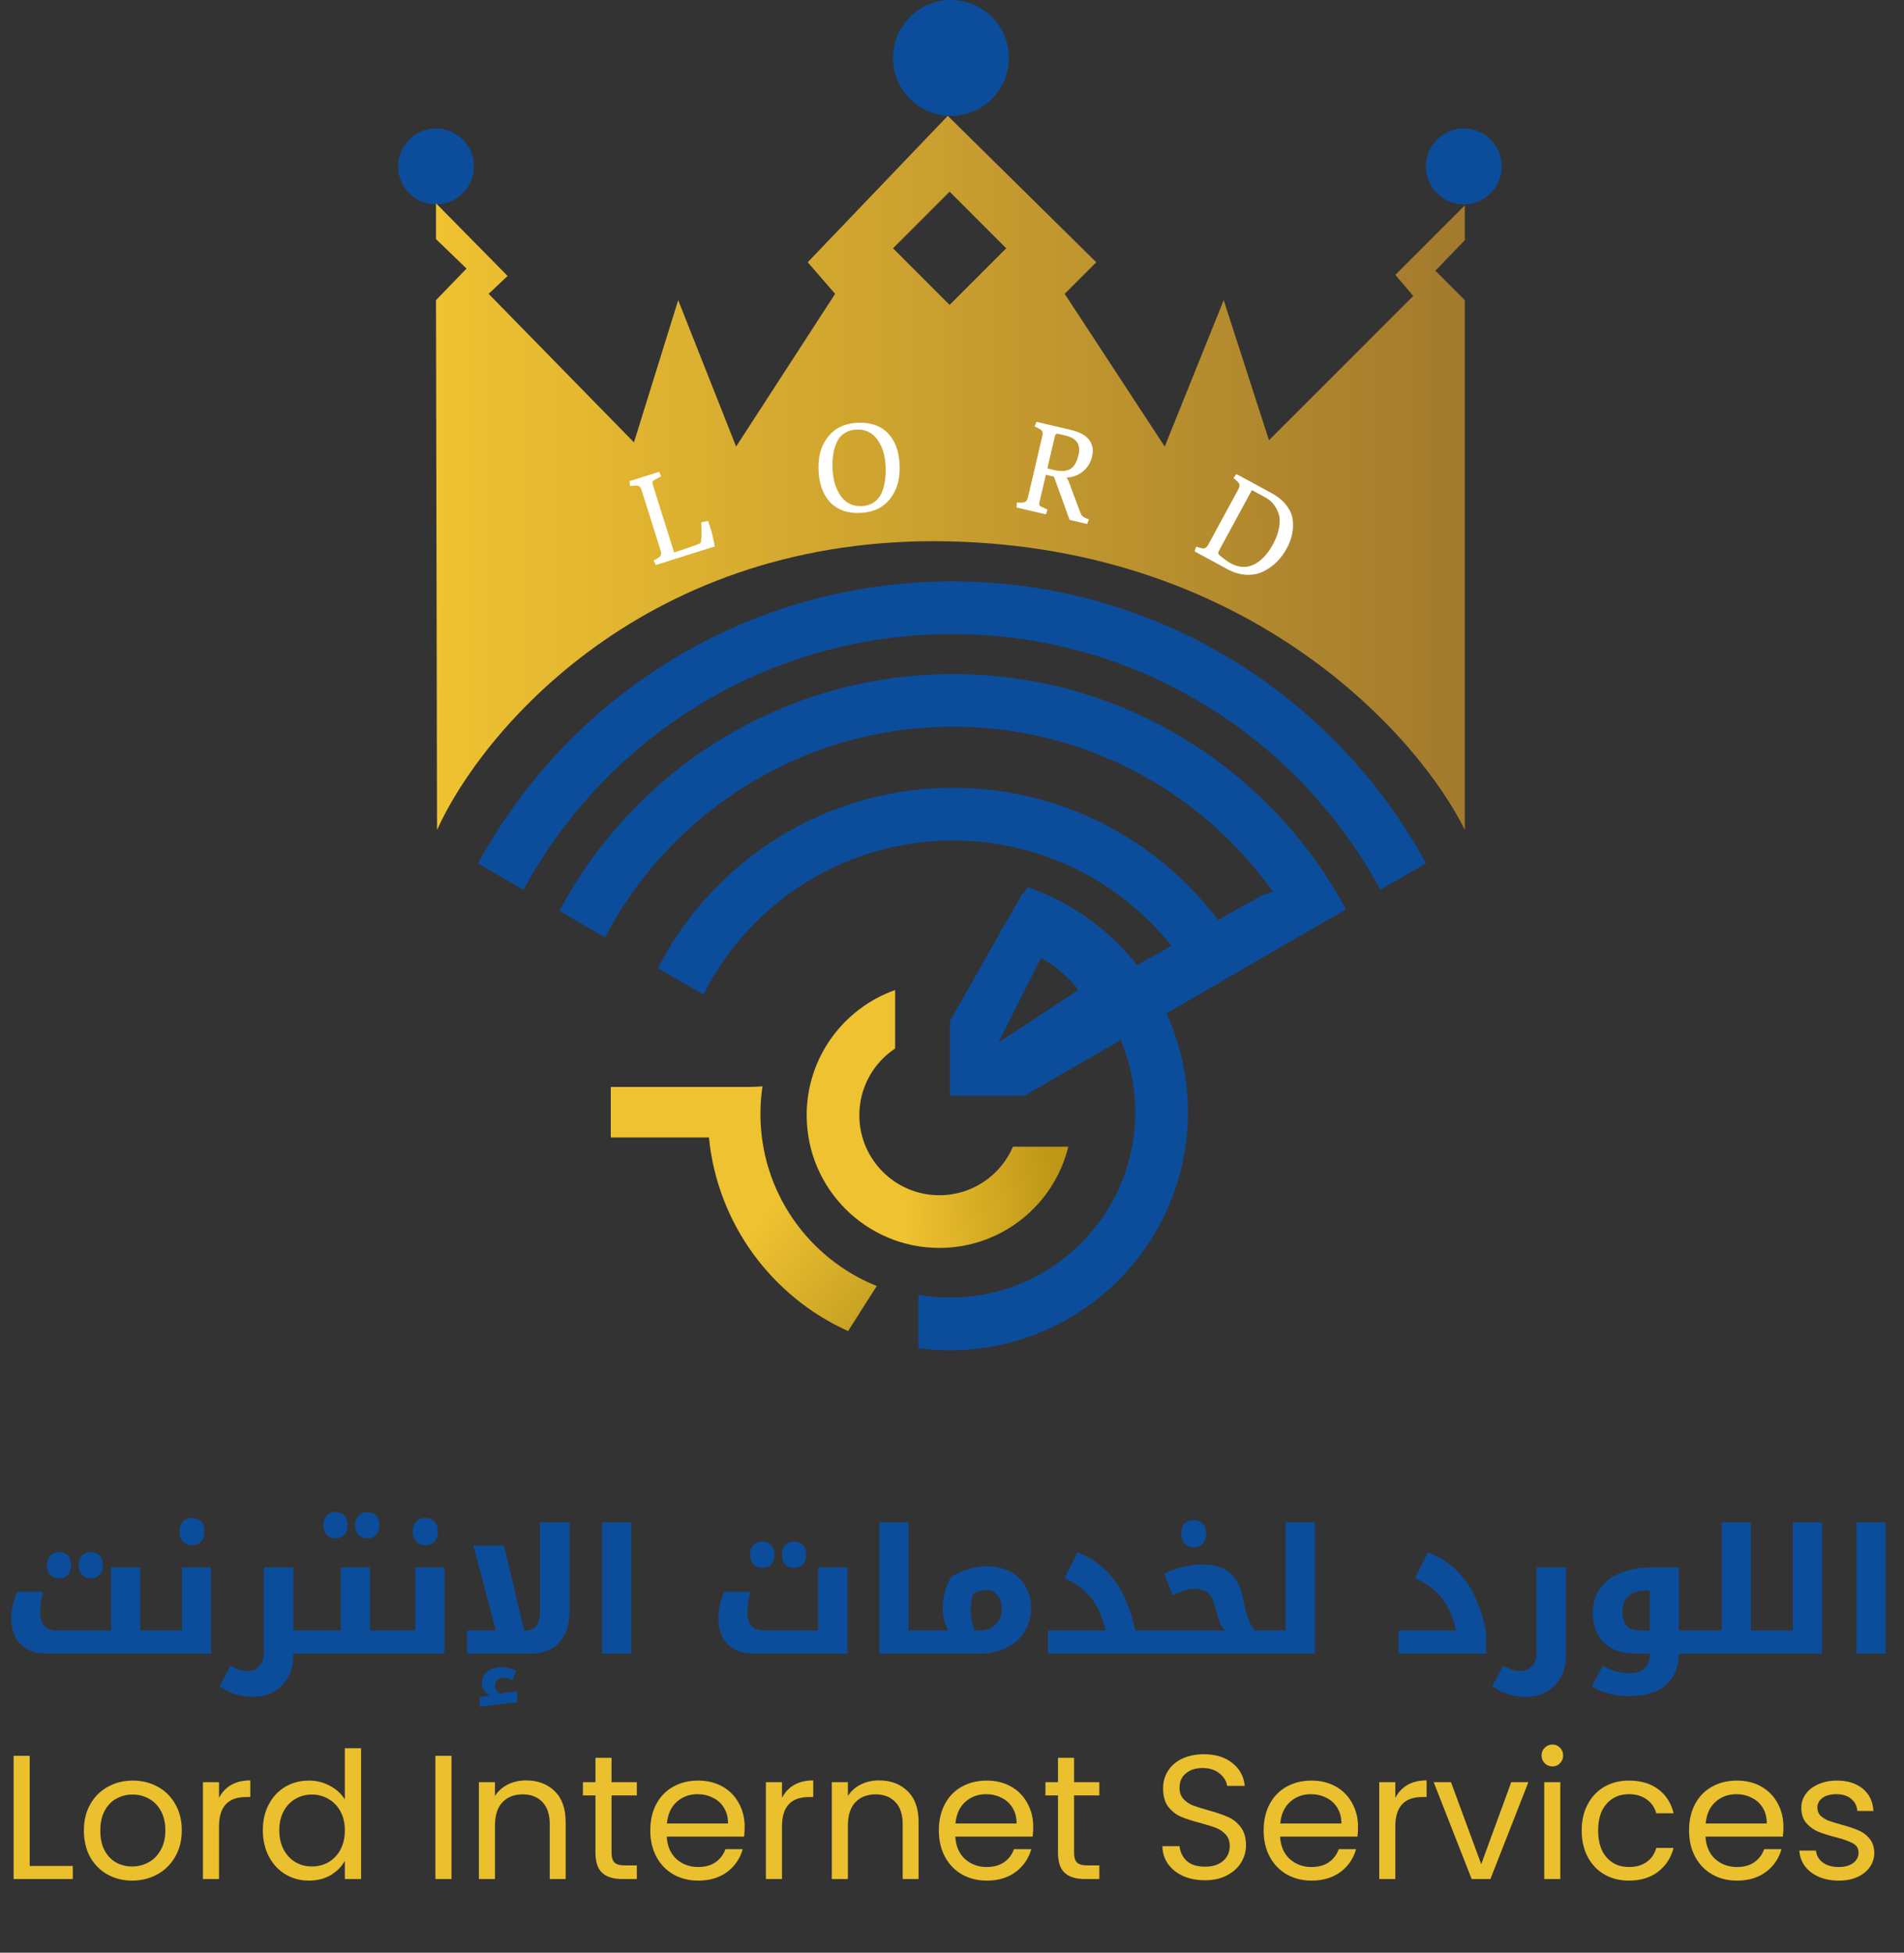 <svg width="904" height="927" viewBox="0 0 904 927" fill="none" xmlns="http://www.w3.org/2000/svg">
<rect x="0" y="0" width="904" height="927" fill="#333333" stroke="none"/>
<path d="M14.096 885.818H34.569V892.027H6.461V833.545H14.096V885.818ZM62.732 892.783C58.425 892.783 54.509 891.804 50.985 889.846C47.517 887.888 44.776 885.119 42.762 881.539C40.804 877.903 39.825 873.708 39.825 868.953C39.825 864.254 40.832 860.115 42.846 856.535C44.916 852.899 47.712 850.13 51.237 848.228C54.761 846.27 58.704 845.292 63.067 845.292C67.43 845.292 71.374 846.27 74.898 848.228C78.422 850.13 81.191 852.871 83.205 856.451C85.275 860.031 86.309 864.198 86.309 868.953C86.309 873.708 85.247 877.903 83.121 881.539C81.051 885.119 78.226 887.888 74.646 889.846C71.066 891.804 67.095 892.783 62.732 892.783ZM62.732 886.07C65.473 886.07 68.046 885.427 70.451 884.14C72.856 882.854 74.786 880.924 76.241 878.351C77.751 875.777 78.506 872.645 78.506 868.953C78.506 865.261 77.779 862.129 76.325 859.556C74.87 856.982 72.968 855.081 70.619 853.85C68.269 852.563 65.724 851.92 62.983 851.92C60.187 851.92 57.613 852.563 55.264 853.85C52.971 855.081 51.125 856.982 49.726 859.556C48.328 862.129 47.629 865.261 47.629 868.953C47.629 872.701 48.3 875.861 49.642 878.435C51.041 881.008 52.887 882.937 55.18 884.224C57.474 885.455 59.991 886.07 62.732 886.07ZM103.984 853.514C105.327 850.885 107.228 848.844 109.69 847.389C112.207 845.935 115.256 845.208 118.836 845.208V853.095H116.822C108.263 853.095 103.984 857.738 103.984 867.023V892.027H96.349V846.047H103.984V853.514ZM124.797 868.869C124.797 864.17 125.748 860.059 127.65 856.535C129.551 852.955 132.153 850.186 135.453 848.228C138.809 846.27 142.557 845.292 146.696 845.292C150.276 845.292 153.605 846.131 156.681 847.809C159.758 849.431 162.107 851.585 163.729 854.27V829.937H171.449V892.027H163.729V883.385C162.219 886.126 159.981 888.391 157.017 890.181C154.052 891.915 150.584 892.783 146.612 892.783C142.529 892.783 138.809 891.776 135.453 889.762C132.153 887.748 129.551 884.923 127.65 881.287C125.748 877.651 124.797 873.512 124.797 868.869ZM163.729 868.953C163.729 865.485 163.03 862.464 161.632 859.891C160.233 857.318 158.331 855.36 155.926 854.018C153.577 852.619 150.976 851.92 148.123 851.92C145.27 851.92 142.669 852.591 140.319 853.934C137.97 855.276 136.096 857.234 134.698 859.807C133.299 862.38 132.6 865.401 132.6 868.869C132.6 872.393 133.299 875.47 134.698 878.099C136.096 880.672 137.97 882.658 140.319 884.056C142.669 885.399 145.27 886.07 148.123 886.07C150.976 886.07 153.577 885.399 155.926 884.056C158.331 882.658 160.233 880.672 161.632 878.099C163.03 875.47 163.729 872.421 163.729 868.953ZM214.357 833.545V892.027H206.721V833.545H214.357ZM249.773 845.208C255.367 845.208 259.898 846.914 263.366 850.326C266.834 853.682 268.568 858.549 268.568 864.926V892.027H261.017V866.016C261.017 861.43 259.87 857.933 257.576 855.528C255.283 853.067 252.151 851.836 248.179 851.836C244.151 851.836 240.935 853.095 238.53 855.612C236.18 858.129 235.006 861.793 235.006 866.604V892.027H227.37V846.047H235.006V852.591C236.516 850.242 238.558 848.424 241.131 847.137C243.76 845.851 246.641 845.208 249.773 845.208ZM290.354 852.34V879.441C290.354 881.679 290.83 883.273 291.781 884.224C292.732 885.119 294.382 885.567 296.731 885.567H302.353V892.027H295.473C291.221 892.027 288.033 891.048 285.907 889.091C283.782 887.133 282.719 883.916 282.719 879.441V852.34H276.761V846.047H282.719V834.468H290.354V846.047H302.353V852.34H290.354ZM353.557 867.275C353.557 868.729 353.473 870.268 353.306 871.89H316.555C316.834 876.421 318.373 879.973 321.17 882.546C324.022 885.063 327.462 886.322 331.49 886.322C334.79 886.322 337.531 885.567 339.713 884.056C341.95 882.49 343.517 880.42 344.412 877.847H352.634C351.404 882.266 348.942 885.874 345.251 888.671C341.559 891.412 336.972 892.783 331.49 892.783C327.127 892.783 323.211 891.804 319.743 889.846C316.331 887.888 313.646 885.119 311.688 881.539C309.73 877.903 308.751 873.708 308.751 868.953C308.751 864.198 309.702 860.031 311.604 856.451C313.506 852.871 316.163 850.13 319.575 848.228C323.043 846.27 327.015 845.292 331.49 845.292C335.853 845.292 339.713 846.242 343.069 848.144C346.425 850.046 348.998 852.675 350.788 856.032C352.634 859.332 353.557 863.08 353.557 867.275ZM345.67 865.681C345.67 862.772 345.027 860.283 343.74 858.213C342.454 856.087 340.692 854.493 338.454 853.43C336.273 852.312 333.839 851.752 331.154 851.752C327.295 851.752 323.994 852.983 321.253 855.444C318.568 857.905 317.03 861.318 316.639 865.681H345.67ZM371.271 853.514C372.614 850.885 374.516 848.844 376.977 847.389C379.494 845.935 382.543 845.208 386.123 845.208V853.095H384.109C375.551 853.095 371.271 857.738 371.271 867.023V892.027H363.636V846.047H371.271V853.514ZM417.34 845.208C422.934 845.208 427.465 846.914 430.933 850.326C434.401 853.682 436.135 858.549 436.135 864.926V892.027H428.583V866.016C428.583 861.43 427.437 857.933 425.143 855.528C422.85 853.067 419.717 851.836 415.746 851.836C411.718 851.836 408.502 853.095 406.096 855.612C403.747 858.129 402.572 861.793 402.572 866.604V892.027H394.937V846.047H402.572V852.591C404.083 850.242 406.124 848.424 408.698 847.137C411.327 845.851 414.207 845.208 417.34 845.208ZM490.561 867.275C490.561 868.729 490.477 870.268 490.309 871.89H453.558C453.838 876.421 455.376 879.973 458.173 882.546C461.026 885.063 464.466 886.322 468.493 886.322C471.793 886.322 474.534 885.567 476.716 884.056C478.953 882.49 480.52 880.42 481.415 877.847H489.638C488.407 882.266 485.946 885.874 482.254 888.671C478.562 891.412 473.975 892.783 468.493 892.783C464.13 892.783 460.214 891.804 456.746 889.846C453.334 887.888 450.649 885.119 448.691 881.539C446.733 877.903 445.755 873.708 445.755 868.953C445.755 864.198 446.706 860.031 448.607 856.451C450.509 852.871 453.166 850.13 456.578 848.228C460.047 846.27 464.018 845.292 468.493 845.292C472.856 845.292 476.716 846.242 480.072 848.144C483.428 850.046 486.002 852.675 487.792 856.032C489.638 859.332 490.561 863.08 490.561 867.275ZM482.673 865.681C482.673 862.772 482.03 860.283 480.743 858.213C479.457 856.087 477.695 854.493 475.457 853.43C473.276 852.312 470.843 851.752 468.158 851.752C464.298 851.752 460.998 852.983 458.257 855.444C455.572 857.905 454.033 861.318 453.642 865.681H482.673ZM509.953 852.34V879.441C509.953 881.679 510.428 883.273 511.379 884.224C512.33 885.119 513.98 885.567 516.33 885.567H521.951V892.027H515.071C510.82 892.027 507.631 891.048 505.506 889.091C503.38 887.133 502.317 883.916 502.317 879.441V852.34H496.36V846.047H502.317V834.468H509.953V846.047H521.951V852.34H509.953ZM572.115 892.615C568.256 892.615 564.788 891.943 561.711 890.601C558.69 889.202 556.313 887.301 554.579 884.895C552.845 882.434 551.95 879.609 551.894 876.421H560.033C560.313 879.162 561.431 881.483 563.389 883.385C565.403 885.231 568.312 886.154 572.115 886.154C575.751 886.154 578.604 885.259 580.674 883.469C582.799 881.623 583.862 879.274 583.862 876.421C583.862 874.183 583.247 872.365 582.016 870.967C580.786 869.568 579.247 868.506 577.401 867.778C575.556 867.051 573.066 866.268 569.934 865.429C566.074 864.422 562.97 863.415 560.62 862.408C558.327 861.402 556.341 859.835 554.663 857.71C553.041 855.528 552.23 852.619 552.23 848.983C552.23 845.795 553.041 842.97 554.663 840.509C556.285 838.048 558.551 836.146 561.459 834.803C564.424 833.461 567.808 832.79 571.612 832.79C577.094 832.79 581.569 834.16 585.037 836.901C588.561 839.642 590.547 843.278 590.994 847.809H582.604C582.324 845.571 581.149 843.613 579.08 841.935C577.01 840.201 574.269 839.334 570.857 839.334C567.668 839.334 565.067 840.173 563.054 841.851C561.04 843.474 560.033 845.767 560.033 848.732C560.033 850.857 560.62 852.591 561.795 853.934C563.026 855.276 564.508 856.311 566.242 857.038C568.032 857.71 570.521 858.493 573.71 859.388C577.569 860.451 580.674 861.513 583.023 862.576C585.373 863.583 587.386 865.177 589.064 867.359C590.743 869.485 591.582 872.393 591.582 876.085C591.582 878.938 590.826 881.623 589.316 884.14C587.806 886.657 585.568 888.699 582.604 890.265C579.639 891.832 576.143 892.615 572.115 892.615ZM644.771 867.275C644.771 868.729 644.687 870.268 644.519 871.89H607.768C608.048 876.421 609.586 879.973 612.383 882.546C615.236 885.063 618.676 886.322 622.704 886.322C626.004 886.322 628.745 885.567 630.926 884.056C633.164 882.49 634.73 880.42 635.625 877.847H643.848C642.617 882.266 640.156 885.874 636.464 888.671C632.772 891.412 628.186 892.783 622.704 892.783C618.341 892.783 614.425 891.804 610.957 889.846C607.545 887.888 604.86 885.119 602.902 881.539C600.944 877.903 599.965 873.708 599.965 868.953C599.965 864.198 600.916 860.031 602.818 856.451C604.72 852.871 607.377 850.13 610.789 848.228C614.257 846.27 618.229 845.292 622.704 845.292C627.067 845.292 630.926 846.242 634.283 848.144C637.639 850.046 640.212 852.675 642.002 856.032C643.848 859.332 644.771 863.08 644.771 867.275ZM636.884 865.681C636.884 862.772 636.241 860.283 634.954 858.213C633.667 856.087 631.905 854.493 629.668 853.43C627.486 852.312 625.053 851.752 622.368 851.752C618.508 851.752 615.208 852.983 612.467 855.444C609.782 857.905 608.244 861.318 607.852 865.681H636.884ZM662.485 853.514C663.828 850.885 665.729 848.844 668.191 847.389C670.708 845.935 673.756 845.208 677.336 845.208V853.095H675.323C666.764 853.095 662.485 857.738 662.485 867.023V892.027H654.85V846.047H662.485V853.514ZM703.267 884.979L717.532 846.047H725.67L707.631 892.027H698.737L680.697 846.047H688.92L703.267 884.979ZM737.128 838.579C735.673 838.579 734.443 838.076 733.436 837.069C732.429 836.062 731.925 834.831 731.925 833.377C731.925 831.922 732.429 830.692 733.436 829.685C734.443 828.678 735.673 828.175 737.128 828.175C738.526 828.175 739.701 828.678 740.652 829.685C741.658 830.692 742.162 831.922 742.162 833.377C742.162 834.831 741.658 836.062 740.652 837.069C739.701 838.076 738.526 838.579 737.128 838.579ZM740.819 846.047V892.027H733.184V846.047H740.819ZM750.98 868.953C750.98 864.198 751.931 860.059 753.833 856.535C755.735 852.955 758.364 850.186 761.72 848.228C765.132 846.27 769.02 845.292 773.383 845.292C779.033 845.292 783.675 846.662 787.311 849.403C791.003 852.144 793.436 855.948 794.611 860.814H786.388C785.605 858.017 784.067 855.808 781.774 854.186C779.536 852.563 776.739 851.752 773.383 851.752C769.02 851.752 765.496 853.263 762.811 856.283C760.126 859.248 758.783 863.471 758.783 868.953C758.783 874.491 760.126 878.77 762.811 881.791C765.496 884.811 769.02 886.322 773.383 886.322C776.739 886.322 779.536 885.539 781.774 883.972C784.011 882.406 785.549 880.169 786.388 877.26H794.611C793.381 881.959 790.919 885.734 787.227 888.587C783.536 891.384 778.921 892.783 773.383 892.783C769.02 892.783 765.132 891.804 761.72 889.846C758.364 887.888 755.735 885.119 753.833 881.539C751.931 877.959 750.98 873.764 750.98 868.953ZM846.752 867.275C846.752 868.729 846.669 870.268 846.501 871.89H809.75C810.029 876.421 811.568 879.973 814.365 882.546C817.217 885.063 820.658 886.322 824.685 886.322C827.985 886.322 830.726 885.567 832.908 884.056C835.145 882.49 836.712 880.42 837.607 877.847H845.829C844.599 882.266 842.138 885.874 838.446 888.671C834.754 891.412 830.167 892.783 824.685 892.783C820.322 892.783 816.406 891.804 812.938 889.846C809.526 887.888 806.841 885.119 804.883 881.539C802.925 877.903 801.946 873.708 801.946 868.953C801.946 864.198 802.897 860.031 804.799 856.451C806.701 852.871 809.358 850.13 812.77 848.228C816.239 846.27 820.21 845.292 824.685 845.292C829.048 845.292 832.908 846.242 836.264 848.144C839.62 850.046 842.194 852.675 843.984 856.032C845.829 859.332 846.752 863.08 846.752 867.275ZM838.865 865.681C838.865 862.772 838.222 860.283 836.935 858.213C835.649 856.087 833.887 854.493 831.649 853.43C829.468 852.312 827.034 851.752 824.349 851.752C820.49 851.752 817.189 852.983 814.449 855.444C811.764 857.905 810.225 861.318 809.834 865.681H838.865ZM873.109 892.783C869.585 892.783 866.424 892.195 863.627 891.02C860.83 889.79 858.621 888.112 856.999 885.986C855.377 883.805 854.482 881.315 854.314 878.518H862.201C862.425 880.812 863.488 882.686 865.389 884.14C867.347 885.595 869.892 886.322 873.025 886.322C875.934 886.322 878.227 885.678 879.905 884.392C881.583 883.105 882.422 881.483 882.422 879.525C882.422 877.512 881.527 876.029 879.737 875.078C877.947 874.071 875.178 873.092 871.431 872.142C868.018 871.247 865.222 870.352 863.04 869.457C860.914 868.506 859.068 867.135 857.502 865.345C855.992 863.499 855.237 861.094 855.237 858.129C855.237 855.78 855.936 853.626 857.334 851.668C858.733 849.711 860.719 848.172 863.292 847.054C865.865 845.879 868.802 845.292 872.102 845.292C877.192 845.292 881.304 846.578 884.436 849.151C887.569 851.724 889.247 855.248 889.47 859.723H881.835C881.667 857.318 880.688 855.388 878.898 853.934C877.164 852.48 874.815 851.752 871.85 851.752C869.109 851.752 866.928 852.34 865.305 853.514C863.683 854.689 862.872 856.227 862.872 858.129C862.872 859.64 863.348 860.898 864.299 861.905C865.305 862.856 866.536 863.639 867.99 864.254C869.501 864.814 871.57 865.457 874.2 866.184C877.5 867.079 880.185 867.974 882.255 868.869C884.324 869.708 886.086 870.995 887.541 872.729C889.051 874.463 889.834 876.728 889.89 879.525C889.89 882.042 889.191 884.308 887.792 886.322C886.394 888.335 884.408 889.93 881.835 891.104C879.318 892.223 876.409 892.783 873.109 892.783Z" fill="#EAC02E"/>
<path d="M425 497.742C414.754 504.549 408 516.193 408 529.415C408 550.402 425.013 567.415 446 567.415C461.675 567.415 475.131 557.923 480.939 544.375H507.213C500.498 571.947 475.639 592.415 446 592.415C411.206 592.415 383 564.209 383 529.415C383 501.984 400.531 478.649 425 470V497.742Z" fill="url(#paint0_linear_1082_3682)"/>
<circle cx="695" cy="79" r="18" fill="#0B4D9B"/>
<circle cx="207" cy="79" r="18" fill="#0B4D9B"/>
<circle cx="451.5" cy="27.5" r="27.5" fill="#0B4D9B"/>
<path d="M485.539 424.061C514.97 433.195 539.247 454.037 552.932 481.14L531.205 493.608C519.897 470.322 498.622 452.771 472.926 446.503L485.436 424.245L485.539 424.061ZM452.5 374C513.191 374 565.863 408.329 592.161 458.628L570.455 471.084C548.489 428.285 503.915 399 452.5 399C400.653 399 355.763 428.779 333.997 472.166L312.346 459.574C338.476 408.76 391.428 374 452.5 374ZM452.5 320C533.228 320 603.392 365.229 639.035 431.729L617.336 444.182C586.017 385.182 523.952 345 452.5 345C380.728 345 318.426 385.543 287.244 444.976L265.61 432.394C301.141 365.531 371.503 320 452.5 320ZM452 276C549.174 276 633.702 330.142 677.064 409.905L655.369 422.355C616.328 350.094 539.898 301 452 301C364.052 301 287.583 350.149 248.562 422.479L226.937 409.902C270.299 330.14 354.827 276 452 276Z" fill="#0B4D9B"/>
<path d="M600 424.651C609.833 421.318 630.7 418.452 635.5 433.651L486.5 520.152H451V484.652L483.5 427.652C495 432.652 520.4 446.852 530 463.652L600 424.651ZM474.02 494.946L511.829 470.093C510.735 466.849 499.955 457.923 494.702 453.866L474.02 494.946Z" fill="#0B4D9B"/>
<path d="M487.898 421.164C532.188 436.458 564 478.512 564 527.999C564 590.407 513.408 640.999 451 640.999C445.914 640.999 440.908 640.66 436 640.009V614.724C440.875 615.561 445.886 615.999 451 615.999C499.601 615.999 539 576.6 539 527.999C539 487.31 511.385 453.072 473.875 443.002C474.084 443.001 474.292 442.999 474.5 442.999L487.898 421.164Z" fill="#0B4D9B"/>
<path d="M362.019 515.715C361.38 519.992 361.047 524.369 361.047 528.824C361.047 565.839 383.9 597.514 416.266 610.514L402.66 631.894C366.614 615.646 340.624 581.046 336.594 540H290V516H336.769V515.998L355.547 516C357.563 516 359.725 515.898 362.019 515.715Z" fill="url(#paint1_linear_1082_3682)"/>
<path d="M520.5 124.5L505.5 139.5L553 212L581 142.5L602.5 209L671 140.5L662.5 130.5L695.5 97.5V114L681.5 128.5L695.5 142.5V394C673.667 349.666 594.1 260.198 450.5 256.998C306.9 253.798 228.667 346.998 207.5 393.998L207 142.5L221.5 127.5L207 113.5V96.5L241 131L232 139.5L301 210L322 142.5L349.5 212L396.5 139.5L383.5 124.5L450 55L520.5 124.5ZM424 117.871L450.87 144.741L477.74 117.871L450.87 91.001L424 117.871Z" fill="url(#paint2_linear_1082_3682)"/>
<path d="M311.386 268.215L310.336 266.083C312.258 265.1 313.363 264.332 313.652 263.778C313.979 263.212 313.956 262.335 313.582 261.148L304.709 232.942C304.335 231.754 303.852 231.022 303.26 230.746C302.706 230.457 301.36 230.459 299.222 230.753L298.862 228.404L312.937 223.977L313.871 226.145L310.526 227.955C309.809 228.349 309.582 228.967 309.847 229.81L320.058 262.268L325.153 260.602C329.38 259.188 331.827 258.271 332.494 257.85C333.047 257.466 333.192 254.18 332.928 247.991L336.178 247.285C336.421 247.924 336.862 249.258 337.501 251.288C338.127 253.279 338.748 255.988 339.363 259.414L311.386 268.215Z" fill="white"/>
<path d="M408.578 243.503C402.522 243.793 397.761 242.153 394.294 238.581C390.824 234.969 388.934 229.915 388.622 223.418C388.309 216.882 389.801 211.544 393.1 207.407C396.396 203.229 401.072 200.995 407.128 200.705C413.223 200.412 418.004 202.032 421.469 205.564C424.933 209.055 426.821 214.069 427.135 220.606C427.446 227.103 425.956 232.48 422.663 236.738C419.368 240.955 414.673 243.21 408.578 243.503ZM409.267 240.274C411.433 240.17 413.293 239.579 414.849 238.499C416.445 237.418 417.662 235.973 418.5 234.164C420.061 230.673 420.717 226.34 420.469 221.167C420.221 215.994 418.873 211.778 416.426 208.519C414.018 205.258 410.709 203.728 406.499 203.93C404.333 204.034 402.452 204.627 400.856 205.708C399.298 206.748 398.119 208.151 397.32 209.918C395.715 213.331 395.037 217.624 395.285 222.797C395.531 227.93 396.861 232.187 399.274 235.569C401.685 238.91 405.016 240.478 409.267 240.274Z" fill="white"/>
<path d="M482.615 240.911L482.798 238.541C484.952 238.674 486.295 238.575 486.825 238.246C487.395 237.925 487.821 237.159 488.105 235.947L494.834 207.154C495.117 205.942 495.075 205.066 494.706 204.526C494.377 203.996 493.217 203.312 491.227 202.476L492.113 200.271L508.416 204.082C512.599 205.059 515.506 206.646 517.137 208.841C518.768 211.036 519.241 213.6 518.556 216.532C517.87 219.464 516.47 221.838 514.356 223.652C512.25 225.428 509.637 226.466 506.515 226.768L506.447 227.061C506.81 227.269 507.14 227.8 507.435 228.653L512.798 243.017C513.184 244.014 513.614 244.733 514.088 245.174C514.601 245.624 515.587 246.081 517.045 246.545L516.159 248.75L507.832 246.804L500.387 226.263L496.575 225.372L493.464 238.684C493.263 239.544 493.535 240.144 494.28 240.483L497.341 241.94L496.572 244.173L482.615 240.911ZM497.274 222.381L500.5 223.135C503.588 223.857 506.07 223.736 507.944 222.772C509.867 221.779 511.248 219.483 512.089 215.887C513.222 211.039 511.15 207.998 505.872 206.765L502.353 205.942C501.571 205.76 501.071 206.137 500.851 207.076L497.274 222.381Z" fill="white"/>
<path d="M567.154 261.742L567.956 259.506C569.999 260.203 571.32 260.463 571.918 260.285C572.552 260.127 573.166 259.501 573.76 258.407L587.863 232.417C588.456 231.323 588.647 230.467 588.434 229.849C588.256 229.251 587.319 228.285 585.621 226.952L587.059 225.06L603.626 234.051C606.661 235.697 609.022 237.618 610.709 239.813C612.415 241.972 613.426 244.233 613.742 246.597C614.38 251.146 613.454 255.714 610.965 260.301C608.227 265.347 604.502 269.013 599.79 271.298C597.415 272.476 594.712 272.996 591.68 272.859C588.703 272.705 585.662 271.786 582.557 270.101L567.154 261.742ZM578.665 261.616C578.243 262.393 578.365 263.052 579.029 263.596C581.231 265.43 582.968 266.692 584.238 267.381C588.155 269.507 591.858 269.712 595.347 267.997C598.836 266.281 601.844 263.094 604.371 258.436C605.961 255.507 606.951 252.756 607.343 250.182C607.77 247.628 607.655 245.441 606.997 243.622C605.746 240.203 603.71 237.727 600.887 236.195L594.376 232.663L578.665 261.616Z" fill="white"/>
<path d="M28.01 749.29C26.207 749.29 24.813 748.716 23.829 747.568C22.791 746.421 22.272 744.918 22.272 743.06C22.272 741.201 22.791 739.699 23.829 738.551C24.813 737.403 26.207 736.829 28.01 736.829C29.814 736.829 31.235 737.403 32.273 738.551C33.257 739.644 33.749 741.147 33.749 743.06C33.749 745.027 33.23 746.557 32.191 747.65C31.153 748.743 29.759 749.29 28.01 749.29ZM43.094 749.29C41.345 749.29 39.952 748.743 38.913 747.65C37.875 746.503 37.356 744.972 37.356 743.06C37.356 741.147 37.875 739.644 38.913 738.551C39.952 737.403 41.345 736.829 43.094 736.829C44.897 736.829 46.291 737.376 47.275 738.469C48.313 739.562 48.832 741.092 48.832 743.06C48.832 744.972 48.286 746.503 47.193 747.65C46.154 748.743 44.788 749.29 43.094 749.29ZM21.97 785C16.832 785 12.761 783.524 9.755 780.573C6.804 777.622 5.328 773.523 5.328 768.277C5.328 766.801 5.438 765.326 5.656 763.85C5.93 762.32 6.285 760.844 6.722 759.423C7.159 758.002 7.651 756.745 8.198 755.652H20.412C20.03 757.347 19.702 759.068 19.428 760.817C19.21 762.566 19.101 764.315 19.101 766.063C19.101 768.577 19.784 770.545 21.15 771.966C22.516 773.332 24.429 774.015 26.888 774.015H52.711V744.094H66.565V774.015H77.14C77.413 774.015 77.55 774.124 77.55 774.343V784.59C77.55 784.863 77.413 785 77.14 785H21.97ZM91.185 733.536C89.381 733.536 87.933 732.962 86.84 731.814C85.747 730.612 85.2 729.027 85.2 727.06C85.2 725.037 85.719 723.48 86.758 722.387C87.796 721.239 89.272 720.665 91.185 720.665C93.043 720.665 94.491 721.239 95.529 722.387C96.568 723.48 97.087 725.037 97.087 727.06C97.087 729.082 96.54 730.667 95.447 731.814C94.409 732.962 92.988 733.536 91.185 733.536ZM76.283 785C76.01 785 75.873 784.863 75.873 784.59V774.343C75.873 774.124 76.01 774.015 76.283 774.015H86.366V744.094H100.22V785H76.283ZM139.246 785V786.066C139.246 789.891 138.427 793.252 136.787 796.149C135.202 799.1 132.962 801.395 130.065 803.035C127.223 804.674 123.862 805.494 119.982 805.494C117.359 805.494 114.79 805.139 112.276 804.428C109.762 803.718 107.084 802.406 104.243 800.494L109.489 790.738C110.965 791.613 112.358 792.241 113.67 792.624C114.981 793.061 116.32 793.28 117.687 793.28C119.927 793.28 121.731 792.487 123.097 790.902C124.518 789.372 125.229 787.459 125.229 785.164V744.094H139.246V774.015H150.067C150.341 774.015 150.477 774.124 150.477 774.343V784.59C150.477 784.863 150.341 785 150.067 785H139.246ZM159.301 730.29C157.497 730.29 156.103 729.716 155.12 728.568C154.081 727.421 153.562 725.918 153.562 724.06C153.562 722.201 154.081 720.699 155.12 719.551C156.103 718.403 157.497 717.829 159.301 717.829C161.104 717.829 162.525 718.403 163.563 719.551C164.547 720.644 165.039 722.147 165.039 724.06C165.039 726.027 164.52 727.557 163.481 728.65C162.443 729.743 161.049 730.29 159.301 730.29ZM174.384 730.29C172.635 730.29 171.242 729.743 170.203 728.65C169.165 727.503 168.646 725.972 168.646 724.06C168.646 722.147 169.165 720.644 170.203 719.551C171.242 718.403 172.635 717.829 174.384 717.829C176.188 717.829 177.581 718.376 178.565 719.469C179.603 720.562 180.123 722.092 180.123 724.06C180.123 725.972 179.576 727.503 178.483 728.65C177.445 729.743 176.078 730.29 174.384 730.29ZM149.213 785C148.94 785 148.803 784.863 148.803 784.59V774.343C148.803 774.124 148.94 774.015 149.213 774.015H161.755V744.094H175.609V774.015H187.906C188.179 774.015 188.316 774.124 188.316 774.343V784.59C188.316 784.863 188.179 785 187.906 785H149.213ZM201.981 733.536C200.177 733.536 198.729 732.962 197.636 731.814C196.543 730.612 195.997 729.027 195.997 727.06C195.997 725.037 196.516 723.48 197.554 722.387C198.592 721.239 200.068 720.665 201.981 720.665C203.839 720.665 205.287 721.239 206.326 722.387C207.364 723.48 207.883 725.037 207.883 727.06C207.883 729.082 207.337 730.667 206.244 731.814C205.205 732.962 203.784 733.536 201.981 733.536ZM187.079 785C186.806 785 186.669 784.863 186.669 784.59V774.343C186.669 774.124 186.806 774.015 187.079 774.015H197.162V744.094H211.016V785H187.079ZM227.782 805.658L232.7 804.92C231.498 804.319 230.541 803.527 229.831 802.543C229.121 801.559 228.765 800.439 228.765 799.182C228.765 796.887 229.612 795.028 231.307 793.608C232.946 792.187 235.187 791.476 238.029 791.476C239.45 791.476 240.761 791.64 241.963 791.968C243.166 792.296 244.231 792.733 245.161 793.28L243.357 797.624C242.537 797.242 241.745 796.941 240.98 796.723C240.215 796.559 239.504 796.477 238.848 796.477C237.701 796.477 236.772 796.832 236.061 797.542C235.351 798.307 234.995 799.237 234.995 800.33C234.995 801.149 235.214 801.86 235.651 802.461C236.034 803.062 236.635 803.581 237.455 804.019C238.548 803.8 239.559 803.609 240.488 803.445C241.472 803.335 242.373 803.226 243.193 803.117C244.068 803.007 244.86 802.953 245.57 802.953V808.199C244.477 808.309 243.029 808.445 241.226 808.609C239.477 808.828 237.673 809.046 235.815 809.265C233.957 809.484 232.29 809.675 230.815 809.839C229.339 810.057 228.328 810.221 227.782 810.331V805.658ZM235.697 775.245L224.794 733.765H239.304L249.141 775.327L235.697 775.245ZM249.385 774.015C251.79 774.015 253.566 773.277 254.713 771.802C255.861 770.326 256.435 767.894 256.435 764.506V722.698H270.371V765.49C270.371 771.392 268.759 776.119 265.534 779.672C262.365 783.224 257.91 785 252.172 785H221.759V774.015H249.385ZM285.829 722.698H299.683V785H285.829V722.698ZM361.92 744.29C360.116 744.29 358.723 743.716 357.739 742.568C356.701 741.421 356.182 739.918 356.182 738.06C356.182 736.201 356.701 734.699 357.739 733.551C358.723 732.403 360.116 731.829 361.92 731.829C363.723 731.829 365.144 732.403 366.183 733.551C367.166 734.644 367.658 736.147 367.658 738.06C367.658 740.027 367.139 741.557 366.101 742.65C365.062 743.743 363.669 744.29 361.92 744.29ZM377.004 744.29C375.255 744.29 373.861 743.743 372.823 742.65C371.784 741.503 371.265 739.972 371.265 738.06C371.265 736.147 371.784 734.644 372.823 733.551C373.861 732.403 375.255 731.829 377.004 731.829C378.807 731.829 380.201 732.376 381.184 733.469C382.223 734.562 382.742 736.092 382.742 738.06C382.742 739.972 382.195 741.503 381.102 742.65C380.064 743.743 378.698 744.29 377.004 744.29ZM357.721 785C352.583 785 348.512 783.524 345.506 780.573C342.555 777.622 341.079 773.523 341.079 768.277C341.079 766.801 341.189 765.326 341.407 763.85C341.68 762.32 342.036 760.844 342.473 759.423C342.91 758.002 343.402 756.745 343.948 755.652H356.163C355.78 757.347 355.453 759.068 355.179 760.817C354.961 762.566 354.851 764.315 354.851 766.063C354.851 768.577 355.534 770.545 356.901 771.966C358.322 773.332 360.234 774.015 362.639 774.015H388.462V744.094H402.316V785H357.721ZM441.456 774.015C441.729 774.015 441.866 774.124 441.866 774.343V784.59C441.866 784.863 441.729 785 441.456 785H417.519V722.698H431.373V774.015H441.456ZM440.613 785C440.34 785 440.203 784.863 440.203 784.59V774.343C440.203 774.124 440.34 774.015 440.613 774.015H450.205C449.439 772.54 448.811 770.9 448.319 769.097C447.827 767.293 447.581 765.326 447.581 763.194C447.581 760.899 447.937 758.385 448.647 755.652C449.357 752.92 450.423 750.488 451.844 748.357C454.577 746.772 457.391 745.569 460.288 744.75C463.239 743.93 465.999 743.52 468.567 743.52C470.589 743.52 472.475 743.739 474.224 744.176C476.027 744.558 477.721 745.132 479.306 745.897C482.531 747.537 485.045 749.887 486.848 752.947C488.651 755.953 489.553 759.396 489.553 763.276C489.553 765.408 489.28 767.457 488.733 769.424C488.187 771.337 487.34 773.223 486.192 775.081C484.225 778.087 481.438 780.491 477.831 782.295C474.224 784.098 470.125 785 465.534 785H440.613ZM460.862 764.67C460.862 766.2 461.025 767.758 461.353 769.343C461.736 770.927 462.2 772.485 462.747 774.015H465.534C467.338 774.015 469.004 773.605 470.535 772.786C472.065 771.911 473.295 770.709 474.224 769.179C475.153 767.594 475.617 765.763 475.617 763.686C475.617 760.954 474.907 758.795 473.486 757.21C472.12 755.625 470.398 754.833 468.321 754.833C467.283 754.833 466.217 754.997 465.124 755.325C464.086 755.652 463.048 756.144 462.009 756.8C461.627 758.057 461.326 759.369 461.107 760.735C460.943 762.101 460.862 763.413 460.862 764.67ZM497.548 774.015H525.011C524.355 771.337 523.59 768.96 522.715 766.883C521.895 764.752 521.021 762.948 520.092 761.473C518.616 758.959 516.676 756.691 514.272 754.669C511.867 752.592 508.916 750.761 505.418 749.176L511.566 736.962C516.649 738.929 520.994 741.635 524.601 745.078C528.208 748.521 531.186 752.674 533.536 757.538C535.886 762.347 537.717 767.84 539.029 774.015H550.341C550.615 774.015 550.751 774.124 550.751 774.343V784.59C550.751 784.863 550.615 785 550.341 785H497.548V774.015ZM566.792 734.536C564.988 734.536 563.54 733.962 562.447 732.814C561.354 731.612 560.807 730.027 560.807 728.06C560.807 726.037 561.327 724.48 562.365 723.387C563.403 722.239 564.879 721.665 566.792 721.665C568.65 721.665 570.098 722.239 571.136 723.387C572.175 724.48 572.694 726.037 572.694 728.06C572.694 730.082 572.147 731.667 571.054 732.814C570.016 733.962 568.595 734.536 566.792 734.536ZM549.488 785C549.215 785 549.078 784.863 549.078 784.59V774.343C549.078 774.124 549.215 774.015 549.488 774.015H581.623C580.967 773.305 580.339 772.458 579.737 771.474C579.191 770.436 578.699 769.261 578.262 767.949C577.879 766.637 577.497 765.189 577.114 763.604C576.732 761.801 576.24 760.325 575.639 759.177C575.092 757.975 574.409 757.019 573.589 756.308C572.824 755.543 571.922 755.024 570.884 754.751C569.846 754.423 568.671 754.259 567.359 754.259C565.61 754.259 563.861 754.532 562.113 755.079C560.364 755.57 558.588 756.336 556.784 757.374L552.767 747.045C555.227 745.843 557.986 744.832 561.047 744.012C564.107 743.137 567.414 742.7 570.966 742.7C572.278 742.7 573.562 742.782 574.819 742.946C576.131 743.11 577.306 743.356 578.344 743.684C580.585 744.34 582.497 745.351 584.082 746.717C585.667 748.083 586.951 749.777 587.935 751.8C588.973 753.767 589.711 756.117 590.148 758.85C590.64 761.363 591.16 763.631 591.706 765.654C592.307 767.621 592.963 769.315 593.673 770.736C594.384 772.157 595.094 773.25 595.805 774.015H601.133C601.407 774.015 601.543 774.124 601.543 774.343V784.59C601.543 784.863 601.407 785 601.133 785H549.488ZM600.323 785C600.05 785 599.913 784.863 599.913 784.59V774.343C599.913 774.124 600.05 774.015 600.323 774.015H610.406V722.698H624.26V785H600.323ZM663.983 774.015H691.445C690.789 771.337 690.024 768.96 689.15 766.883C688.33 764.752 687.456 762.948 686.526 761.473C685.051 758.959 683.111 756.691 680.706 754.669C678.301 752.592 675.35 750.761 671.853 749.176L678.001 736.962C683.138 738.929 687.483 741.607 691.035 744.996C694.642 748.384 697.621 752.51 699.971 757.374C702.321 762.238 704.179 767.894 705.545 774.343V785H663.983V774.015ZM724.319 805.494C721.642 805.494 719.046 805.139 716.532 804.428C714.018 803.718 711.34 802.406 708.498 800.494L713.744 790.738C715.22 791.613 716.586 792.241 717.843 792.624C719.155 793.061 720.494 793.28 721.86 793.28C724.155 793.28 725.986 792.487 727.353 790.902C728.773 789.372 729.484 787.459 729.484 785.164V744.094H743.502V786.066C743.502 789.891 742.682 793.252 741.043 796.149C739.458 799.1 737.244 801.395 734.403 803.035C731.561 804.674 728.2 805.494 724.319 805.494ZM808.229 774.015C808.503 774.015 808.639 774.124 808.639 774.343V784.59C808.639 784.863 808.503 785 808.229 785H793.392C793.118 785 792.982 784.863 792.982 784.59V774.343C792.982 774.124 793.118 774.015 793.392 774.015H808.229ZM773.881 805.166C770.274 805.166 766.995 804.784 764.044 804.019C761.093 803.253 758.333 802.133 755.764 800.657L761.011 790.738C763.361 792.105 765.574 793.034 767.651 793.526C769.728 794.072 771.777 794.345 773.799 794.345C776.86 794.345 779.21 793.526 780.849 791.886C782.489 790.301 783.308 788.279 783.308 785.82V785H776.914C770.138 785 765 783.278 761.503 779.835C758.005 776.392 756.256 771.693 756.256 765.736C756.256 760.981 757.486 756.991 759.945 753.767C762.405 750.543 765.711 748.138 769.864 746.553C774.072 744.914 778.772 744.094 783.964 744.094H797.081V784.672C797.081 791.121 795.086 796.149 791.096 799.756C787.107 803.363 781.368 805.166 773.881 805.166ZM783.227 774.015V755.079H780.931C777.707 755.079 775.111 755.98 773.143 757.784C771.231 759.533 770.274 761.992 770.274 765.162C770.274 768.113 770.957 770.326 772.324 771.802C773.745 773.277 775.903 774.015 778.8 774.015H783.227ZM807.345 785C807.072 785 806.936 784.863 806.936 784.59V774.343C806.936 774.124 807.072 774.015 807.345 774.015H817.429V722.698H831.283V774.015H841.94C842.213 774.015 842.349 774.124 842.349 774.343V784.59C842.349 784.863 842.213 785 841.94 785H807.345ZM841.129 785C840.855 785 840.719 784.863 840.719 784.59V774.343C840.719 774.124 840.855 774.015 841.129 774.015H851.212V722.698H865.066V785H841.129ZM881.438 722.698H895.292V785H881.438V722.698Z" fill="#0B4D9B"/>
<defs>
<linearGradient id="paint0_linear_1082_3682" x1="427.5" y1="552.5" x2="499.5" y2="547" gradientUnits="userSpaceOnUse">
<stop stop-color="#EFC231"/>
<stop offset="1" stop-color="#BE9717"/>
</linearGradient>
<linearGradient id="paint1_linear_1082_3682" x1="285.5" y1="519.5" x2="409" y2="624" gradientUnits="userSpaceOnUse">
<stop stop-color="#EFC231"/>
<stop offset="0.596" stop-color="#EFC231"/>
<stop offset="1" stop-color="#C9A224"/>
</linearGradient>
<linearGradient id="paint2_linear_1082_3682" x1="207" y1="224.5" x2="696" y2="224" gradientUnits="userSpaceOnUse">
<stop stop-color="#EFC231"/>
<stop offset="1" stop-color="#A27A2D"/>
</linearGradient>
</defs>
</svg>
